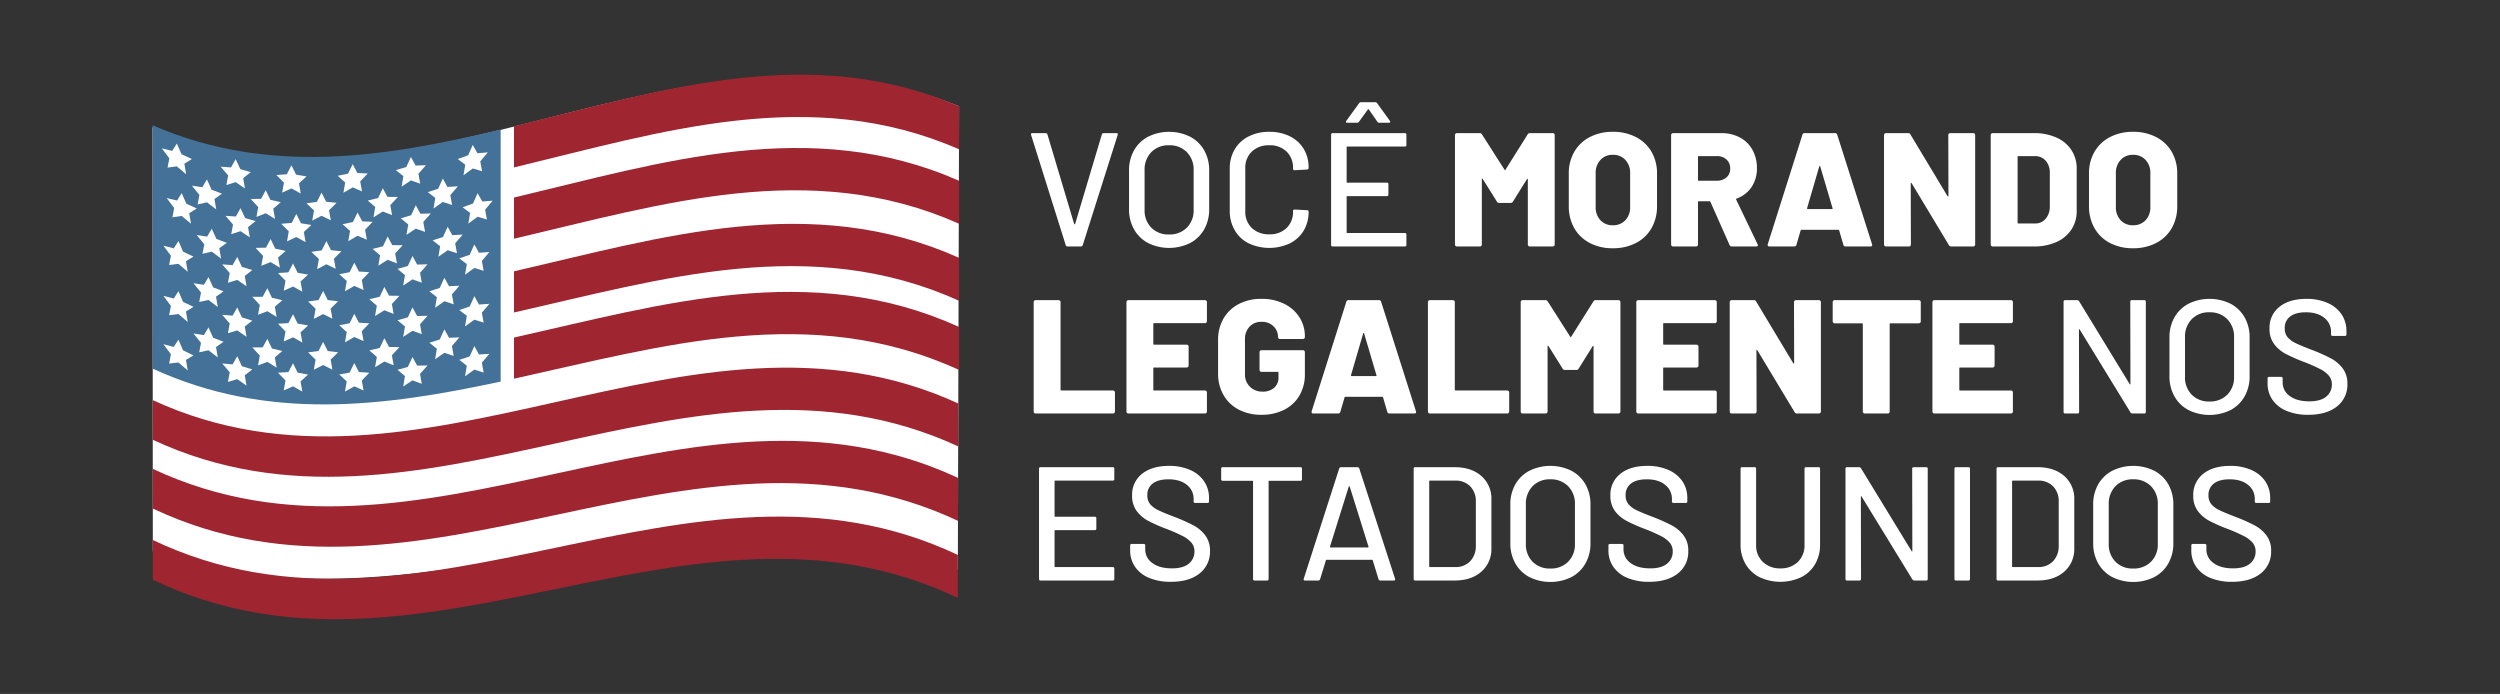 <svg id="Layer_1" data-name="Layer 1" xmlns="http://www.w3.org/2000/svg" width="1133.507" height="314.617" viewBox="0 0 1133.507 314.617"><rect x="0" y="0" width="1133.507" height="314.617" fill="#333333" stroke="none"/><defs><style>.cls-1{fill:#fff;}.cls-2{fill:#447197;}.cls-3{fill:#9f2531;}</style></defs><path class="cls-1" d="M483.206,111.159l-15.71-49.992-.073-.293c0-.342.22-.514.661-.514H474.03a.857.857,0,0,1,.881.587l12.113,40.596a.238.238,0,0,0,.44,0l12.113-40.596a.808.808,0,0,1,.807-.587h5.8q.807,0,.587.807l-15.857,49.992a.855.855,0,0,1-.881.587H484.088A.855.855,0,0,1,483.206,111.159Z"/><path class="cls-1" d="M520.573,110.204a15.734,15.734,0,0,1-6.386-6.203,18.297,18.297,0,0,1-2.276-9.213V77.317a18.098,18.098,0,0,1,2.276-9.176,15.808,15.808,0,0,1,6.386-6.166,21.62,21.62,0,0,1,19.013,0,15.823,15.823,0,0,1,6.387,6.166,18.11,18.11,0,0,1,2.276,9.176V94.788a18.311,18.311,0,0,1-2.276,9.213,15.747,15.747,0,0,1-6.387,6.203A21.619,21.619,0,0,1,520.573,110.204Zm17.545-6.974a11.016,11.016,0,0,0,3.083-8.149V77.243a11.241,11.241,0,0,0-3.083-8.259,10.852,10.852,0,0,0-8.075-3.12,10.727,10.727,0,0,0-8.038,3.12,11.315,11.315,0,0,0-3.047,8.259V95.082a11.087,11.087,0,0,0,3.047,8.149,10.794,10.794,0,0,0,8.038,3.083A10.92,10.92,0,0,0,538.119,103.231Z"/><path class="cls-1" d="M566.124,110.314a15.114,15.114,0,0,1-6.313-5.946,17.273,17.273,0,0,1-2.239-8.846V76.509a16.882,16.882,0,0,1,2.239-8.772,15.257,15.257,0,0,1,6.313-5.873,20.202,20.202,0,0,1,9.36-2.092,20.594,20.594,0,0,1,9.323,2.018,15.074,15.074,0,0,1,6.276,5.69,16.028,16.028,0,0,1,2.239,8.515v.073a.793.793,0,0,1-.221.588.706.706,0,0,1-.514.22l-5.579.294q-.735,0-.734-.661v-.22a10.086,10.086,0,0,0-2.937-7.561,10.769,10.769,0,0,0-7.855-2.863,10.896,10.896,0,0,0-7.891,2.863,10.017,10.017,0,0,0-2.973,7.561V95.816a10.014,10.014,0,0,0,2.973,7.561,10.897,10.897,0,0,0,7.891,2.863,10.77,10.77,0,0,0,7.855-2.863,10.083,10.083,0,0,0,2.937-7.561v-.147q0-.661.734-.661l5.579.293a.65.65,0,0,1,.734.734,16.216,16.216,0,0,1-2.239,8.553,15.223,15.223,0,0,1-6.276,5.763,22.077,22.077,0,0,1-18.683-.037Z"/><path class="cls-1" d="M636.928,66.452H610.867a.26.26,0,0,0-.294.221.265.265,0,0,0,0,.072V82.529a.26.26,0,0,0,.22.294h0a.256.256,0,0,0,.074,0H628.78a.65.65,0,0,1,.734.734v4.625a.649.649,0,0,1-.734.734H610.867a.26.26,0,0,0-.294.221.264.264,0,0,0,0,.073v16.15a.259.259,0,0,0,.294.294h26.061a.65.65,0,0,1,.734.734v4.625a.649.649,0,0,1-.734.734H604.26a.649.649,0,0,1-.734-.734V61.093a.649.649,0,0,1,.734-.734h32.668a.65.65,0,0,1,.734.734v4.625a.649.649,0,0,1-.734.734ZM610.28,55.404q-.148-.256.147-.624l5.799-8.002a1.061,1.061,0,0,1,.954-.441h6.24a1.062,1.062,0,0,1,.954.441l5.8,8.002a.604.604,0,0,1,.147.441.426.426,0,0,1-.147.294.599.599,0,0,1-.441.147h-4.331a.986.986,0,0,1-.881-.441L620.632,49.641a.239.239,0,0,0-.44,0l-4.039,5.579a.99.99,0,0,1-.881.441h-4.405A.616.616,0,0,1,610.28,55.404Z"/><path class="cls-1" d="M693.673,60.359h10.351a.878.878,0,0,1,.881.875h0v49.632a.878.878,0,0,1-.874.881H693.6a.878.878,0,0,1-.881-.875V81.354c0-.195-.049-.294-.146-.294s-.196.073-.294.22l-6.313,10.131a1.052,1.052,0,0,1-1.028.587h-5.212a1.05,1.05,0,0,1-1.028-.587l-6.386-10.204c-.099-.147-.197-.221-.294-.221-.099,0-.147.099-.147.294v29.584a.878.878,0,0,1-.874.881H660.565a.878.878,0,0,1-.881-.875V61.24a.878.878,0,0,1,.875-.881h10.358a1.151,1.151,0,0,1,1.028.587L682.148,76.95q.22.441.44,0l10.057-16.004A1.052,1.052,0,0,1,693.673,60.359Z"/><path class="cls-1" d="M720.797,110.168a17.159,17.159,0,0,1-7.01-6.717,19.777,19.777,0,0,1-2.496-10.057V78.712a19.284,19.284,0,0,1,2.496-9.874,17.245,17.245,0,0,1,7.01-6.68,22.076,22.076,0,0,1,10.461-2.386,22.299,22.299,0,0,1,10.498,2.386,17.199,17.199,0,0,1,7.047,6.68,19.3,19.3,0,0,1,2.496,9.874V93.393a19.792,19.792,0,0,1-2.496,10.057,17.116,17.116,0,0,1-7.047,6.717,22.3,22.3,0,0,1-10.498,2.386A22.075,22.075,0,0,1,720.797,110.168Zm16.15-10.314a8.471,8.471,0,0,0,2.166-6.093V78.564a8.502,8.502,0,0,0-2.166-6.056,7.431,7.431,0,0,0-5.689-2.313,7.342,7.342,0,0,0-5.616,2.313,8.499,8.499,0,0,0-2.165,6.056V93.761a8.468,8.468,0,0,0,2.165,6.093,7.399,7.399,0,0,0,5.616,2.276,7.49,7.49,0,0,0,5.689-2.276Z"/><path class="cls-1" d="M784.186,111.086l-8.663-19.527a.472.472,0,0,0-.44-.294H770.238a.324.324,0,0,0-.366.275h0a.32.32,0,0,0,0,.091V110.865a.878.878,0,0,1-.875.881H758.566a.878.878,0,0,1-.881-.875h0V61.24a.878.878,0,0,1,.875-.881h21.81a17.653,17.653,0,0,1,8.515,1.982,13.982,13.982,0,0,1,5.689,5.616,16.88,16.88,0,0,1,2.018,8.332,14.873,14.873,0,0,1-2.423,8.516,13.634,13.634,0,0,1-6.753,5.212.349.349,0,0,0-.221.514l9.69,20.188a1.135,1.135,0,0,1,.146.441c0,.393-.269.587-.807.587H785.214A1.038,1.038,0,0,1,784.186,111.086ZM769.871,71.15V81.574a.324.324,0,0,0,.366.367h8.149a6.372,6.372,0,0,0,4.405-1.505,5.098,5.098,0,0,0,1.689-4.001,5.301,5.301,0,0,0-1.689-4.112,6.28,6.28,0,0,0-4.405-1.541H770.238a.324.324,0,0,0-.367.275h0A.32.32,0,0,0,769.871,71.15Z"/><path class="cls-1" d="M835.793,111.012l-1.909-6.533c-.099-.195-.221-.294-.367-.294H816.779c-.146,0-.269.098-.366.294l-1.909,6.533a.967.967,0,0,1-1.028.734H802.244a.82.82,0,0,1-.661-.257.803.803,0,0,1-.073-.771l15.71-49.625a.922.922,0,0,1,.954-.734h13.875a.923.923,0,0,1,.954.734l15.782,49.625a.836.836,0,0,1,.073.367q0,.661-.807.66H836.821A.965.965,0,0,1,835.793,111.012ZM819.642,94.788h10.938q.44,0,.294-.441l-5.579-18.866c-.049-.195-.122-.281-.22-.257a.341.341,0,0,0-.221.257l-5.505,18.866Q819.275,94.788,819.642,94.788Z"/><path class="cls-1" d="M883.618,60.616a.849.849,0,0,1,.624-.257h10.424a.878.878,0,0,1,.881.875v0h0v49.632a.878.878,0,0,1-.875.881h-9.991a1.049,1.049,0,0,1-1.028-.587L866.77,83.116c-.099-.147-.196-.207-.294-.183s-.146.136-.146.33l.073,27.602a.878.878,0,0,1-.874.881h-10.43a.878.878,0,0,1-.881-.874V61.24a.878.878,0,0,1,.875-.881h10.064a1.053,1.053,0,0,1,1.028.587l16.812,27.969c.098.147.195.208.294.183s.146-.134.146-.33l-.073-27.529A.847.847,0,0,1,883.618,60.616Z"/><path class="cls-1" d="M902.852,111.489a.847.847,0,0,1-.257-.624V61.24a.878.878,0,0,1,.875-.881h18.727a24.461,24.461,0,0,1,10.13,1.982,15.634,15.634,0,0,1,6.827,5.653,14.976,14.976,0,0,1,2.422,8.442V95.669a14.97,14.97,0,0,1-2.422,8.442,15.626,15.626,0,0,1-6.827,5.653,24.449,24.449,0,0,1-10.13,1.982h-18.72A.845.845,0,0,1,902.852,111.489Zm12.296-10.167h7.561a6.052,6.052,0,0,0,4.772-2.092,8.505,8.505,0,0,0,1.909-5.616V78.491a8.11,8.11,0,0,0-1.872-5.616,6.243,6.243,0,0,0-4.882-2.092h-7.488a.324.324,0,0,0-.366.275h0a.323.323,0,0,0,0,.091v29.805a.324.324,0,0,0,.274.367h0a.328.328,0,0,0,.092,0Z"/><path class="cls-1" d="M956.661,110.168a17.159,17.159,0,0,1-7.01-6.717,19.777,19.777,0,0,1-2.496-10.057V78.712a19.285,19.285,0,0,1,2.496-9.874,17.245,17.245,0,0,1,7.01-6.68,22.076,22.076,0,0,1,10.461-2.386,22.299,22.299,0,0,1,10.498,2.386,17.201,17.201,0,0,1,7.047,6.68,19.303,19.303,0,0,1,2.496,9.874V93.393a19.791,19.791,0,0,1-2.496,10.057,17.115,17.115,0,0,1-7.047,6.717,22.3,22.3,0,0,1-10.498,2.386A22.076,22.076,0,0,1,956.661,110.168Zm16.15-10.314a8.471,8.471,0,0,0,2.166-6.093V78.564a8.502,8.502,0,0,0-2.166-6.056,7.431,7.431,0,0,0-5.689-2.313,7.343,7.343,0,0,0-5.616,2.313,8.499,8.499,0,0,0-2.165,6.056V93.761a8.469,8.469,0,0,0,2.165,6.093,7.399,7.399,0,0,0,5.616,2.276,7.49,7.49,0,0,0,5.689-2.276Z"/><path class="cls-1" d="M468.928,187.219a.845.845,0,0,1-.257-.624V136.97a.877.877,0,0,1,.873-.881h10.432a.877.877,0,0,1,.881.874h0v39.723a.324.324,0,0,0,.367.366h23.418a.878.878,0,0,1,.881.875v8.668a.878.878,0,0,1-.874.881h-35.097A.844.844,0,0,1,468.928,187.219Z"/><path class="cls-1" d="M546.963,146.256a.848.848,0,0,1-.624.257H523.288a.325.325,0,0,0-.367.275.333.333,0,0,0,0,.091v9.03a.324.324,0,0,0,.367.367h14.755a.877.877,0,0,1,.881.873h0v8.597a.878.878,0,0,1-.874.881H523.289a.325.325,0,0,0-.367.276.339.339,0,0,0,0,.09v9.691a.324.324,0,0,0,.367.366H546.34a.878.878,0,0,1,.881.875v8.669a.878.878,0,0,1-.874.881h-34.73a.877.877,0,0,1-.881-.874h0V136.97a.877.877,0,0,1,.873-.881H546.34a.878.878,0,0,1,.881.875v8.669A.85.85,0,0,1,546.963,146.256Z"/><path class="cls-1" d="M561.645,185.714a16.927,16.927,0,0,1-6.901-6.607,19.302,19.302,0,0,1-2.459-9.837V154.221a19.111,19.111,0,0,1,2.459-9.801,17.015,17.015,0,0,1,6.901-6.57,21.744,21.744,0,0,1,10.314-2.349,22.689,22.689,0,0,1,10.277,2.239,16.972,16.972,0,0,1,6.937,6.13,15.759,15.759,0,0,1,2.459,8.589v.367a.877.877,0,0,1-.874.881H580.328a.877.877,0,0,1-.881-.873h0v-.008a6.654,6.654,0,0,0-2.018-4.882,7.395,7.395,0,0,0-5.469-2.019,7.08,7.08,0,0,0-5.433,2.202,8.054,8.054,0,0,0-2.055,5.726v15.784a7.611,7.611,0,0,0,2.276,5.727,7.901,7.901,0,0,0,5.726,2.202,7.654,7.654,0,0,0,5.212-1.726,6.035,6.035,0,0,0,1.982-4.808v-2.056a.325.325,0,0,0-.277-.367.332.332,0,0,0-.09,0h-7.341a.878.878,0,0,1-.881-.875v0h0v-8.082a.877.877,0,0,1,.874-.881h18.8a.877.877,0,0,1,.881.873h0v9.991a18.767,18.767,0,0,1-2.459,9.69,16.602,16.602,0,0,1-6.901,6.46,22.315,22.315,0,0,1-10.314,2.276A21.725,21.725,0,0,1,561.645,185.714Z"/><path class="cls-1" d="M628.999,186.742l-1.909-6.534c-.098-.195-.22-.294-.366-.294H609.986c-.147,0-.27.098-.367.294l-1.909,6.534a.966.966,0,0,1-1.027.734H595.451a.818.818,0,0,1-.66-.257.8.8,0,0,1-.073-.77l15.71-49.625a.922.922,0,0,1,.954-.734h13.874a.923.923,0,0,1,.954.734L641.993,186.45a.823.823,0,0,1,.074.366q0,.66-.807.661H630.027A.966.966,0,0,1,628.999,186.742Zm-16.15-16.224h10.938q.44,0,.294-.44l-5.579-18.867q-.074-.292-.221-.257a.342.342,0,0,0-.22.257l-5.506,18.867c-.049.294.048.44.293.44Z"/><path class="cls-1" d="M647.681,187.219a.846.846,0,0,1-.257-.624V136.97a.877.877,0,0,1,.873-.881h10.432a.878.878,0,0,1,.881.875h0v39.721a.324.324,0,0,0,.275.367h0a.328.328,0,0,0,.092,0h23.418a.878.878,0,0,1,.881.875h0v8.668a.878.878,0,0,1-.874.881H648.305A.843.843,0,0,1,647.681,187.219Z"/><path class="cls-1" d="M723.476,136.089H733.827a.878.878,0,0,1,.881.875h0v49.632a.878.878,0,0,1-.874.881H723.403a.878.878,0,0,1-.881-.875V157.084c0-.195-.049-.294-.146-.294s-.196.073-.294.22l-6.313,10.13a1.051,1.051,0,0,1-1.028.587h-5.213a1.048,1.048,0,0,1-1.028-.587l-6.386-10.204q-.149-.22-.293-.22c-.099,0-.147.099-.147.294v29.584a.878.878,0,0,1-.875.881h-10.431a.878.878,0,0,1-.881-.875V136.97a.878.878,0,0,1,.875-.881h10.358a1.151,1.151,0,0,1,1.028.587L711.951,152.68q.22.441.44,0l10.057-16.004A1.052,1.052,0,0,1,723.476,136.089Z"/><path class="cls-1" d="M778.13,146.256a.85.85,0,0,1-.624.257H754.455a.324.324,0,0,0-.367.276.33.33,0,0,0,0,.091v9.03a.324.324,0,0,0,.367.367h14.756a.877.877,0,0,1,.881.873h0v8.597a.878.878,0,0,1-.875.881H754.455a.324.324,0,0,0-.367.276.328.328,0,0,0,0,.091v9.691a.324.324,0,0,0,.275.367.328.328,0,0,0,.092,0h23.052a.876.876,0,0,1,.88.872v8.671a.876.876,0,0,1-.872.881h-34.732a.878.878,0,0,1-.881-.875h0V136.97a.878.878,0,0,1,.875-.881h34.73a.877.877,0,0,1,.88.873v8.671A.85.85,0,0,1,778.13,146.256Z"/><path class="cls-1" d="M813.66,136.346a.851.851,0,0,1,.624-.257h10.424a.878.878,0,0,1,.881.875h0v49.632a.878.878,0,0,1-.874.881h-9.991a1.05,1.05,0,0,1-1.028-.587L796.812,158.846c-.099-.147-.196-.207-.294-.183s-.146.135-.146.33l.073,27.602a.878.878,0,0,1-.874.881H785.14a.878.878,0,0,1-.881-.875V136.97a.878.878,0,0,1,.875-.881h10.064a1.053,1.053,0,0,1,1.028.587l16.812,27.969c.098.147.195.209.294.184s.146-.134.146-.33l-.073-27.529A.847.847,0,0,1,813.66,136.346Z"/><path class="cls-1" d="M870.626,136.346a.85.85,0,0,1,.257.624v8.736a.878.878,0,0,1-.874.881H857.155a.325.325,0,0,0-.368.276h0a.331.331,0,0,0,0,.09v39.642a.876.876,0,0,1-.871.881h-10.433a.878.878,0,0,1-.881-.875h0v-39.647a.325.325,0,0,0-.277-.367h0a.331.331,0,0,0-.09,0H831.828a.878.878,0,0,1-.881-.875h0V136.97a.878.878,0,0,1,.875-.881h38.18A.852.852,0,0,1,870.626,136.346Z"/><path class="cls-1" d="M912.396,146.256a.85.85,0,0,1-.624.257H888.721a.324.324,0,0,0-.367.276.329.329,0,0,0,0,.091v9.03a.324.324,0,0,0,.367.367h14.756a.877.877,0,0,1,.881.873h0v8.597a.878.878,0,0,1-.875.881H888.721a.324.324,0,0,0-.367.276h0a.328.328,0,0,0,0,.091v9.691a.324.324,0,0,0,.275.367.328.328,0,0,0,.092,0H911.772a.876.876,0,0,1,.88.872h0v8.67a.876.876,0,0,1-.872.881H877.049a.878.878,0,0,1-.881-.875h0V136.97a.878.878,0,0,1,.875-.881h34.73a.877.877,0,0,1,.88.873v8.671A.85.85,0,0,1,912.396,146.256Z"/><path class="cls-1" d="M966.609,136.089h5.579a.65.65,0,0,1,.735.734v49.919a.649.649,0,0,1-.735.734h-5.359a1.064,1.064,0,0,1-.881-.514L942.971,149.449c-.049-.147-.122-.207-.22-.183s-.147.11-.147.257l.074,37.219a.649.649,0,0,1-.735.734h-5.579a.648.648,0,0,1-.734-.734V136.823a.648.648,0,0,1,.734-.734h5.433a1.07,1.07,0,0,1,.881.514l22.903,37.513c.049.146.122.208.221.183s.146-.11.146-.257l-.073-37.219a.65.65,0,0,1,.735-.734Z"/><path class="cls-1" d="M992.302,185.934a15.739,15.739,0,0,1-6.386-6.203,18.3,18.3,0,0,1-2.276-9.213V153.047a18.1,18.1,0,0,1,2.276-9.176,15.811,15.811,0,0,1,6.386-6.166,21.621,21.621,0,0,1,19.014,0,15.822,15.822,0,0,1,6.386,6.166,18.109,18.109,0,0,1,2.276,9.176v17.472a18.308,18.308,0,0,1-2.276,9.213,15.747,15.747,0,0,1-6.386,6.203A21.621,21.621,0,0,1,992.302,185.934Zm17.545-6.974a11.015,11.015,0,0,0,3.083-8.149V152.973a11.239,11.239,0,0,0-3.083-8.259,10.854,10.854,0,0,0-8.075-3.12,10.726,10.726,0,0,0-8.038,3.12,11.316,11.316,0,0,0-3.047,8.259v17.839a11.089,11.089,0,0,0,3.047,8.149,10.794,10.794,0,0,0,8.038,3.083A10.924,10.924,0,0,0,1009.847,178.96Z"/><path class="cls-1" d="M1036.751,186.301a14.345,14.345,0,0,1-6.386-4.992,12.93,12.93,0,0,1-2.239-7.561V171.62a.649.649,0,0,1,.734-.735h5.359a.65.65,0,0,1,.735.735v1.761a7.402,7.402,0,0,0,3.23,6.167q3.229,2.422,8.883,2.423,5.066,0,7.634-2.129a6.896,6.896,0,0,0,2.57-5.579,5.947,5.947,0,0,0-1.322-3.89,12.599,12.599,0,0,0-3.854-2.974,74.027,74.027,0,0,0-7.377-3.266,74.195,74.195,0,0,1-8.479-3.744,15.666,15.666,0,0,1-5.176-4.441,11.273,11.273,0,0,1-2.055-6.938,11.977,11.977,0,0,1,4.515-9.91q4.516-3.596,12.223-3.597a23.227,23.227,0,0,1,9.543,1.835,14.663,14.663,0,0,1,6.35,5.139,13.279,13.279,0,0,1,2.24,7.634V151.58a.649.649,0,0,1-.735.734h-5.505a.649.649,0,0,1-.735-.734v-1.101a7.927,7.927,0,0,0-3.046-6.35q-3.047-2.533-8.406-2.533-4.553,0-7.047,1.872a6.334,6.334,0,0,0-2.496,5.396,6.093,6.093,0,0,0,1.248,3.964,10.834,10.834,0,0,0,3.707,2.753q2.459,1.211,7.525,3.12a83.693,83.693,0,0,1,8.442,3.781,16.129,16.129,0,0,1,5.359,4.551,11.321,11.321,0,0,1,2.129,7.011,12.412,12.412,0,0,1-4.734,10.241q-4.735,3.782-13.03,3.781A24.941,24.941,0,0,1,1036.751,186.301Z"/><path class="cls-1" d="M504.496,217.911H478.435a.26.26,0,0,0-.294.22.264.264,0,0,0,0,.073v15.783a.26.26,0,0,0,.22.294h0a.255.255,0,0,0,.074,0h17.912a.649.649,0,0,1,.734.734V239.64a.649.649,0,0,1-.734.734H478.435a.26.26,0,0,0-.294.294V256.819a.259.259,0,0,0,.22.294h0a.254.254,0,0,0,.074,0h26.061a.649.649,0,0,1,.734.734v4.625a.649.649,0,0,1-.734.734H471.828a.648.648,0,0,1-.734-.734V212.552a.649.649,0,0,1,.734-.734h32.668a.649.649,0,0,1,.734.734v4.625a.649.649,0,0,1-.734.734Z"/><path class="cls-1" d="M521.049,262.031a14.346,14.346,0,0,1-6.387-4.992,12.933,12.933,0,0,1-2.239-7.561v-2.129a.65.65,0,0,1,.734-.735h5.359a.65.65,0,0,1,.734.735V249.11a7.402,7.402,0,0,0,3.23,6.167q3.23,2.422,8.882,2.423,5.066,0,7.635-2.129a6.896,6.896,0,0,0,2.569-5.579,5.95,5.95,0,0,0-1.321-3.89,12.616,12.616,0,0,0-3.854-2.974,73.997,73.997,0,0,0-7.378-3.267,74.428,74.428,0,0,1-8.479-3.744,15.651,15.651,0,0,1-5.175-4.441,11.272,11.272,0,0,1-2.055-6.937,11.977,11.977,0,0,1,4.514-9.911q4.515-3.595,12.223-3.597a23.237,23.237,0,0,1,9.543,1.835,14.669,14.669,0,0,1,6.35,5.138,13.289,13.289,0,0,1,2.239,7.635v1.468a.649.649,0,0,1-.734.734h-5.506a.648.648,0,0,1-.734-.734V226.206a7.925,7.925,0,0,0-3.047-6.35q-3.047-2.533-8.405-2.533-4.552,0-7.048,1.872a6.335,6.335,0,0,0-2.496,5.396,6.097,6.097,0,0,0,1.248,3.965,10.848,10.848,0,0,0,3.707,2.753q2.458,1.21,7.525,3.12a83.351,83.351,0,0,1,8.442,3.781,16.136,16.136,0,0,1,5.359,4.551,11.318,11.318,0,0,1,2.129,7.01,12.412,12.412,0,0,1-4.735,10.241q-4.735,3.782-13.03,3.781A24.939,24.939,0,0,1,521.049,262.031Z"/><path class="cls-1" d="M590.312,212.552v4.699a.648.648,0,0,1-.734.734H575.483a.26.26,0,0,0-.294.221h0a.265.265,0,0,0,0,.072v44.193a.649.649,0,0,1-.734.734h-5.58a.648.648,0,0,1-.734-.734V218.278a.26.26,0,0,0-.221-.294h-.001a.257.257,0,0,0-.071,0H554.414a.648.648,0,0,1-.734-.734v-4.699a.648.648,0,0,1,.734-.734h35.164a.649.649,0,0,1,.734.734Z"/><path class="cls-1" d="M625.034,262.618l-2.643-8.589a.288.288,0,0,0-.294-.22H601.47a.287.287,0,0,0-.294.22l-2.642,8.589a.856.856,0,0,1-.881.587h-5.946q-.808,0-.587-.808l16.077-49.992a.856.856,0,0,1,.881-.587h7.341a.855.855,0,0,1,.881.587l16.224,49.992.073.294q0,.515-.661.514H625.916A.856.856,0,0,1,625.034,262.618ZM603.048,248.12a.352.352,0,0,0,.257.11h16.884a.353.353,0,0,0,.257-.11.205.205,0,0,0,.037-.257l-8.515-27.235a.238.238,0,0,0-.44,0l-8.516,27.235a.204.204,0,0,0,.037.257Z"/><path class="cls-1" d="M640.964,262.472V212.552a.649.649,0,0,1,.734-.734h17.765q7.635,0,12.187,4A13.524,13.524,0,0,1,676.201,226.5v22.023a13.512,13.512,0,0,1-4.551,10.681q-4.554,4.003-12.187,4.001H641.697a.648.648,0,0,1-.734-.734Zm7.341-5.359h11.453a9.032,9.032,0,0,0,6.79-2.607,9.883,9.883,0,0,0,2.607-7.011V227.528a9.629,9.629,0,0,0-2.533-7.011,9.134,9.134,0,0,0-6.863-2.606H648.305a.26.26,0,0,0-.294.22.257.257,0,0,0,0,.073v38.614a.259.259,0,0,0,.22.293h0a.254.254,0,0,0,.074,0Z"/><path class="cls-1" d="M693.452,261.664a15.739,15.739,0,0,1-6.386-6.203,18.301,18.301,0,0,1-2.275-9.213V228.776a18.107,18.107,0,0,1,2.275-9.177,15.812,15.812,0,0,1,6.386-6.166,21.621,21.621,0,0,1,19.014,0,15.82,15.82,0,0,1,6.386,6.166,18.114,18.114,0,0,1,2.276,9.177v17.471a18.31,18.31,0,0,1-2.276,9.213,15.747,15.747,0,0,1-6.386,6.203,21.621,21.621,0,0,1-19.014,0Zm17.545-6.974a11.014,11.014,0,0,0,3.083-8.149v-17.839a11.238,11.238,0,0,0-3.083-8.258,10.854,10.854,0,0,0-8.075-3.12,10.726,10.726,0,0,0-8.038,3.12,11.315,11.315,0,0,0-3.047,8.258v17.839a11.09,11.09,0,0,0,3.047,8.149,10.795,10.795,0,0,0,8.038,3.083,10.924,10.924,0,0,0,8.075-3.083Z"/><path class="cls-1" d="M737.901,262.031a14.345,14.345,0,0,1-6.386-4.992,12.93,12.93,0,0,1-2.239-7.561v-2.129a.649.649,0,0,1,.734-.735h5.359a.65.65,0,0,1,.735.735V249.11a7.402,7.402,0,0,0,3.23,6.167q3.229,2.422,8.883,2.423,5.065,0,7.635-2.129a6.896,6.896,0,0,0,2.57-5.579,5.95,5.95,0,0,0-1.322-3.89,12.598,12.598,0,0,0-3.854-2.974,74.015,74.015,0,0,0-7.377-3.267,74.35,74.35,0,0,1-8.479-3.744,15.661,15.661,0,0,1-5.176-4.441,11.273,11.273,0,0,1-2.055-6.937,11.977,11.977,0,0,1,4.515-9.911q4.515-3.595,12.223-3.597a23.232,23.232,0,0,1,9.543,1.835,14.662,14.662,0,0,1,6.35,5.138,13.282,13.282,0,0,1,2.24,7.635v1.468a.649.649,0,0,1-.735.734h-5.505a.649.649,0,0,1-.735-.734V226.206a7.926,7.926,0,0,0-3.046-6.35q-3.047-2.533-8.406-2.533-4.553,0-7.047,1.872a6.334,6.334,0,0,0-2.496,5.396,6.094,6.094,0,0,0,1.248,3.965,10.838,10.838,0,0,0,3.707,2.753q2.459,1.21,7.525,3.12a83.357,83.357,0,0,1,8.442,3.781,16.127,16.127,0,0,1,5.359,4.551,11.321,11.321,0,0,1,2.129,7.01,12.412,12.412,0,0,1-4.735,10.241q-4.735,3.782-13.03,3.781A24.947,24.947,0,0,1,737.901,262.031Z"/><path class="cls-1" d="M797.804,261.7a15.352,15.352,0,0,1-6.35-5.946,17.053,17.053,0,0,1-2.276-8.846V212.552a.649.649,0,0,1,.735-.734h5.58a.649.649,0,0,1,.734.734V247.056a10.214,10.214,0,0,0,3.047,7.708,10.99,10.99,0,0,0,7.965,2.937,10.867,10.867,0,0,0,7.928-2.937,10.281,10.281,0,0,0,3.01-7.708V212.552a.649.649,0,0,1,.734-.734h5.579a.649.649,0,0,1,.734.734v34.356a17.287,17.287,0,0,1-2.239,8.846A15.12,15.12,0,0,1,816.67,261.7a22.31,22.31,0,0,1-18.866,0Z"/><path class="cls-1" d="M867.727,211.819h5.579a.65.65,0,0,1,.735.734v49.919a.649.649,0,0,1-.735.734h-5.359a1.065,1.065,0,0,1-.881-.514L844.088,225.179q-.073-.22-.22-.183c-.099.025-.147.11-.147.256l.074,37.22a.649.649,0,0,1-.735.734h-5.579a.648.648,0,0,1-.734-.549.656.656,0,0,1,0-.185v-49.92a.649.649,0,0,1,.734-.734h5.433a1.07,1.07,0,0,1,.881.513l22.904,37.513c.049.146.122.208.22.183s.146-.11.146-.257l-.073-37.219a.649.649,0,0,1,.735-.734Z"/><path class="cls-1" d="M886.152,262.472V212.552a.648.648,0,0,1,.734-.734h5.579a.65.65,0,0,1,.735.734v49.919a.649.649,0,0,1-.735.734h-5.58a.648.648,0,0,1-.734-.734Z"/><path class="cls-1" d="M905.238,262.472V212.552a.648.648,0,0,1,.734-.734h17.766q7.634,0,12.186,4A13.52,13.52,0,0,1,940.475,226.5v22.023a13.512,13.512,0,0,1-4.551,10.681q-4.553,4.003-12.186,4.001H905.972a.648.648,0,0,1-.734-.734Zm7.341-5.359h11.453a9.031,9.031,0,0,0,6.79-2.607,9.879,9.879,0,0,0,2.607-7.011V227.528a9.633,9.633,0,0,0-2.533-7.011,9.136,9.136,0,0,0-6.864-2.606H912.578a.259.259,0,0,0-.293.294v38.614a.258.258,0,0,0,.217.294A.255.255,0,0,0,912.578,257.113Z"/><path class="cls-1" d="M957.725,261.664a15.739,15.739,0,0,1-6.386-6.203,18.3,18.3,0,0,1-2.276-9.213V228.776a18.106,18.106,0,0,1,2.276-9.177,15.811,15.811,0,0,1,6.386-6.166,21.621,21.621,0,0,1,19.014,0,15.819,15.819,0,0,1,6.386,6.166,18.113,18.113,0,0,1,2.276,9.177v17.471a18.306,18.306,0,0,1-2.276,9.213,15.749,15.749,0,0,1-6.386,6.203,21.62,21.62,0,0,1-19.014,0Zm17.545-6.974a11.016,11.016,0,0,0,3.083-8.149v-17.839a11.239,11.239,0,0,0-3.083-8.258,10.854,10.854,0,0,0-8.075-3.12,10.726,10.726,0,0,0-8.038,3.12,11.315,11.315,0,0,0-3.047,8.258v17.839a11.088,11.088,0,0,0,3.047,8.149,10.795,10.795,0,0,0,8.038,3.083,10.924,10.924,0,0,0,8.075-3.083Z"/><path class="cls-1" d="M1002.175,262.031a14.345,14.345,0,0,1-6.386-4.992,12.93,12.93,0,0,1-2.239-7.561v-2.129a.649.649,0,0,1,.734-.735h5.359a.65.65,0,0,1,.735.735V249.11a7.402,7.402,0,0,0,3.23,6.167q3.229,2.422,8.882,2.423,5.066,0,7.635-2.129a6.896,6.896,0,0,0,2.57-5.579,5.949,5.949,0,0,0-1.322-3.89,12.598,12.598,0,0,0-3.854-2.974,73.97,73.97,0,0,0-7.377-3.267,74.348,74.348,0,0,1-8.479-3.744,15.66,15.66,0,0,1-5.176-4.441,11.273,11.273,0,0,1-2.055-6.937,11.977,11.977,0,0,1,4.515-9.911q4.515-3.595,12.223-3.597a23.232,23.232,0,0,1,9.543,1.835,14.664,14.664,0,0,1,6.35,5.138,13.282,13.282,0,0,1,2.24,7.635v1.468a.649.649,0,0,1-.735.734h-5.505a.649.649,0,0,1-.735-.734V226.206a7.927,7.927,0,0,0-3.046-6.35q-3.047-2.533-8.406-2.533-4.553,0-7.047,1.872a6.334,6.334,0,0,0-2.496,5.396,6.094,6.094,0,0,0,1.248,3.965,10.844,10.844,0,0,0,3.707,2.753q2.459,1.21,7.525,3.12a83.421,83.421,0,0,1,8.442,3.781,16.126,16.126,0,0,1,5.359,4.551,11.322,11.322,0,0,1,2.129,7.01,12.413,12.413,0,0,1-4.735,10.241q-4.735,3.782-13.03,3.781A24.942,24.942,0,0,1,1002.175,262.031Z"/><path class="cls-1" d="M434.285,258.285C343.731,196.378,193.839,295.543,69.29,250.021L69.177,57.747C187.029,110.48,308.796-3.391,434.85,48.219Z"/><path class="cls-2" d="M227.006,173.01c-52.608,11.275-105.214,18.282-157.819-5.883V56.8c52.605,22.848,105.211,14.514,157.819,1.911Z"/><path class="cls-1" d="M80.181,65.078c.709,1.627,1.413,3.236,2.115,4.845,1.575.761,3.139,1.491,4.71,2.191-1.14.72-2.271,1.422-3.408,2.108.264,1.601.529,3.193.799,4.791q-2.104-1.763-4.216-3.579-2.095.308-4.213.554c.273-1.398.542-2.793.811-4.2-1.141-1.498-2.272-3.01-3.411-4.54q2.36.629,4.709,1.171C78.784,67.322,79.487,66.201,80.181,65.078Z"/><path class="cls-1" d="M106.858,72.162c.697,1.514,1.401,3.013,2.102,4.516,1.573.486,3.136.947,4.712,1.394q-1.701,1.37-3.408,2.698c.269,1.56.538,3.123.805,4.679-1.404-.936-2.81-1.898-4.211-2.867-1.406.453-2.815.891-4.216,1.314q.401-2.188.802-4.374c-1.137-1.304-2.268-2.612-3.409-3.946q2.363.207,4.713.334C105.453,74.663,106.148,73.421,106.858,72.162Z"/><path class="cls-1" d="M132.143,74.96c.708,1.419,1.409,2.835,2.115,4.239,1.57.272,3.143.536,4.707.778q-1.702,1.595-3.404,3.169.4,2.298.8,4.597-2.107-1.139-4.218-2.312c-1.397.653-2.802,1.296-4.213,1.917.274-1.504.54-3.01.813-4.515-1.141-1.145-2.27-2.305-3.412-3.472q2.358-.151,4.711-.348C130.746,77.667,131.447,76.321,132.143,74.96Z"/><path class="cls-1" d="M159.913,74.422c.705,1.338,1.415,2.675,2.107,4.014,1.574.09,3.144.168,4.718.234-1.137,1.205-2.274,2.39-3.415,3.584q.403,2.267.805,4.527c-1.397-.601-2.805-1.208-4.215-1.822q-2.106,1.24-4.216,2.446c.269-1.54.542-3.097.812-4.638-1.14-1.018-2.273-2.038-3.411-3.062q2.353-.453,4.71-.948C158.51,77.312,159.216,75.873,159.913,74.422Z"/><path class="cls-1" d="M186.311,71.197c.695,1.285,1.399,2.568,2.11,3.859,1.56-.037,3.132-.086,4.705-.142q-1.698,1.946-3.413,3.866c.268,1.506.54,3.002.812,4.5q-2.113-.73-4.215-1.491c-1.403.959-2.816,1.897-4.217,2.835.276-1.586.537-3.157.805-4.74-1.126-.925-2.272-1.845-3.407-2.773q2.354-.674,4.708-1.381C184.908,74.222,185.606,72.716,186.311,71.197Z"/><path class="cls-1" d="M214.35,65.717c.704,1.256,1.413,2.507,2.111,3.762,1.571-.127,3.141-.252,4.712-.391-1.141,1.365-2.27,2.729-3.411,4.078.27,1.498.537,2.98.803,4.473-1.404-.414-2.802-.833-4.215-1.26-1.398,1.045-2.809,2.08-4.21,3.107.268-1.599.535-3.213.807-4.819-1.142-.847-2.269-1.709-3.412-2.567,1.572-.557,3.139-1.119,4.717-1.687Q213.301,68.071,214.35,65.717Z"/><path class="cls-1" d="M200.768,80.943q1.056,1.905,2.108,3.812,2.354-.13,4.712-.277c-1.139,1.329-2.271,2.656-3.415,3.978.272,1.497.549,2.988.807,4.486q-2.104-.678-4.213-1.373-2.107,1.514-4.209,2.985c.263-1.591.535-3.182.809-4.783-1.148-.888-2.276-1.767-3.412-2.66,1.567-.508,3.138-1.012,4.712-1.539C199.363,84.026,200.068,82.485,200.768,80.943Z"/><path class="cls-1" d="M173.552,85.324c.709,1.316,1.406,2.627,2.109,3.937,1.566.019,3.146.034,4.716.034-1.139,1.251-2.282,2.497-3.41,3.736.261,1.507.531,3.003.803,4.51q-2.112-.811-4.218-1.646c-1.4.898-2.812,1.78-4.213,2.654.27-1.566.541-3.134.8-4.696-1.129-.964-2.273-1.935-3.401-2.915,1.567-.375,3.142-.765,4.708-1.166Q172.504,87.546,173.552,85.324Z"/><path class="cls-1" d="M145.787,87.332c.699,1.367,1.4,2.753,2.101,4.128,1.573.185,3.143.347,4.712.508q-1.699,1.692-3.404,3.367c.265,1.522.534,3.042.802,4.571-1.4-.686-2.812-1.373-4.212-2.074-1.399.745-2.812,1.469-4.215,2.189.27-1.526.542-3.06.803-4.58-1.131-1.081-2.272-2.172-3.409-3.264,1.575-.202,3.138-.418,4.71-.654Q144.73,89.428,145.787,87.332Z"/><path class="cls-1" d="M120.492,86.251c.706,1.461,1.404,2.91,2.11,4.364q2.351.556,4.711,1.057-1.708,1.497-3.412,2.952.405,2.323.805,4.644c-1.4-.845-2.809-1.7-4.213-2.575-1.4.564-2.809,1.118-4.217,1.649q.413-2.236.809-4.455-1.71-1.824-3.411-3.683c1.571.01,3.142-.013,4.708-.047C119.081,88.859,119.793,87.56,120.492,86.251Z"/><path class="cls-1" d="M93.823,81.353q1.048,2.344,2.11,4.669c1.563.621,3.136,1.214,4.708,1.786q-1.703,1.225-3.41,2.416.398,2.363.81,4.727-2.111-1.579-4.217-3.212c-1.403.334-2.813.654-4.22.947.27-1.42.544-2.852.808-4.283-1.133-1.405-2.272-2.81-3.406-4.234,1.57.274,3.143.519,4.706.732C92.421,83.73,93.118,82.547,93.823,81.353Z"/><path class="cls-1" d="M82.385,87.556q1.053,2.413,2.108,4.823c1.572.735,3.139,1.453,4.71,2.14-1.137.727-2.27,1.446-3.408,2.144.267,1.593.541,3.183.803,4.774q-2.104-1.728-4.214-3.53c-1.4.219-2.814.43-4.214.607.273-1.399.534-2.804.806-4.208-1.139-1.486-2.272-2.986-3.412-4.498,1.577.398,3.14.769,4.713,1.114Q81.338,89.25,82.385,87.556Z"/><path class="cls-1" d="M109.056,94.394q1.051,2.252,2.108,4.49c1.567.471,3.138.93,4.707,1.362-1.129.918-2.27,1.829-3.408,2.729.269,1.554.537,3.117.808,4.67q-2.111-1.392-4.215-2.833-2.111.7-4.216,1.349c.269-1.452.54-2.917.804-4.376q-1.699-1.946-3.406-3.92c1.564.12,3.142.211,4.703.286C107.649,96.903,108.35,95.656,109.056,94.394Z"/><path class="cls-1" d="M134.345,97.005c.704,1.417,1.409,2.825,2.112,4.239,1.566.264,3.14.514,4.707.752-1.13,1.065-2.267,2.132-3.409,3.182q.401,2.304.808,4.59-2.111-1.116-4.218-2.285c-1.405.666-2.805,1.315-4.213,1.946.273-1.509.535-3.013.807-4.518-1.134-1.147-2.273-2.291-3.41-3.455,1.575-.106,3.138-.235,4.717-.379C132.94,99.718,133.649,98.369,134.345,97.005Z"/><path class="cls-1" d="M162.121,96.347q1.046,2.006,2.107,4.004c1.563.088,3.137.162,4.705.221-1.138,1.213-2.267,2.405-3.41,3.591.268,1.512.538,3.027.805,4.534-1.4-.588-2.808-1.198-4.207-1.81-1.411.831-2.811,1.657-4.218,2.465.268-1.548.54-3.096.806-4.643-1.137-1.019-2.273-2.029-3.414-3.054,1.576-.306,3.14-.631,4.717-.968Q161.06,98.523,162.121,96.347Z"/><path class="cls-1" d="M188.508,93.06c.703,1.283,1.407,2.578,2.107,3.866,1.577-.046,3.14-.094,4.712-.146-1.135,1.29-2.271,2.593-3.408,3.874.272,1.497.535,2.999.805,4.492-1.403-.485-2.809-.984-4.216-1.482q-2.106,1.428-4.213,2.836c.265-1.577.537-3.169.802-4.743-1.136-.92-2.267-1.844-3.406-2.769q2.353-.677,4.71-1.382C187.104,96.091,187.812,94.578,188.508,93.06Z"/><path class="cls-1" d="M216.55,87.601c.709,1.253,1.404,2.509,2.113,3.761,1.562-.116,3.139-.243,4.708-.378-1.136,1.365-2.268,2.717-3.407,4.071.261,1.494.535,2.987.8,4.478-1.401-.422-2.81-.847-4.214-1.276-1.393,1.045-2.816,2.08-4.209,3.111.272-1.604.537-3.217.807-4.819q-1.712-1.288-3.408-2.578c1.56-.551,3.138-1.112,4.708-1.68C215.152,90.731,215.847,89.165,216.55,87.601Z"/><path class="cls-1" d="M202.975,102.814c.697,1.272,1.404,2.542,2.1,3.809,1.575-.081,3.141-.171,4.712-.268-1.135,1.327-2.274,2.655-3.402,3.981q.398,2.232.803,4.481c-1.409-.45-2.809-.909-4.213-1.365-1.4,1.004-2.818,1.992-4.217,2.975.268-1.592.54-3.184.807-4.79-1.135-.876-2.276-1.761-3.411-2.657,1.567-.511,3.142-1.021,4.712-1.543Q201.913,105.127,202.975,102.814Z"/><path class="cls-1" d="M175.755,107.22q1.058,1.963,2.106,3.929,2.356.033,4.71.033-1.704,1.88-3.405,3.738c.265,1.5.53,3.013.804,4.51-1.406-.535-2.81-1.086-4.215-1.639-1.409.902-2.812,1.784-4.215,2.663.262-1.564.537-3.132.805-4.697q-1.703-1.444-3.412-2.895c1.572-.394,3.144-.782,4.715-1.193C174.346,110.184,175.053,108.704,175.755,107.22Z"/><path class="cls-1" d="M147.984,109.317c.7,1.373,1.407,2.746,2.107,4.123,1.572.17,3.145.335,4.713.482-1.133,1.137-2.274,2.265-3.406,3.386.264,1.527.534,3.04.8,4.564q-2.106-1.007-4.215-2.05-2.108,1.125-4.209,2.208c.261-1.528.53-3.061.8-4.584-1.134-1.076-2.272-2.164-3.411-3.252,1.578-.21,3.142-.432,4.713-.673Q146.923,111.423,147.984,109.317Z"/><path class="cls-1" d="M122.696,108.377q1.051,2.185,2.106,4.352c1.572.36,3.137.711,4.711,1.033-1.145.999-2.274,1.994-3.415,2.976.276,1.543.541,3.086.81,4.632-1.408-.831-2.811-1.682-4.213-2.539-1.413.57-2.813,1.126-4.223,1.671.276-1.483.544-2.971.815-4.455-1.146-1.218-2.278-2.437-3.417-3.668,1.573-.001,3.142-.023,4.718-.071C121.279,111,121.992,109.695,122.696,108.377Z"/><path class="cls-1" d="M96.02,103.699c.708,1.56,1.411,3.105,2.108,4.653q2.353.897,4.715,1.747c-1.14.821-2.269,1.636-3.411,2.443.264,1.569.534,3.146.805,4.719-1.407-1.038-2.806-2.1-4.217-3.166-1.399.339-2.807.676-4.212.988q.398-2.154.808-4.305c-1.141-1.384-2.272-2.784-3.414-4.196,1.575.249,3.138.485,4.711.688Q94.974,105.5,96.02,103.699Z"/><path class="cls-1" d="M80.903,109.265q1.052,2.438,2.106,4.854c1.573.762,3.14,1.495,4.713,2.214q-1.708,1.063-3.405,2.09c.264,1.597.534,3.192.799,4.792-1.408-1.181-2.808-2.381-4.214-3.598-1.406.201-2.813.382-4.214.539q.401-2.104.806-4.194-1.706-2.26-3.41-4.56c1.568.422,3.135.828,4.711,1.197C79.496,111.487,80.201,110.38,80.903,109.265Z"/><path class="cls-1" d="M107.568,116.495c.706,1.514,1.4,3.017,2.108,4.514,1.57.501,3.144.976,4.709,1.43-1.132.906-2.269,1.792-3.406,2.684.267,1.549.537,3.119.803,4.678-1.397-.95-2.813-1.91-4.214-2.894q-2.101.676-4.218,1.291.412-2.182.809-4.372c-1.134-1.306-2.276-2.629-3.403-3.961,1.565.137,3.139.257,4.71.351Q106.518,118.355,107.568,116.495Z"/><path class="cls-1" d="M132.867,119.443c.704,1.42,1.401,2.835,2.104,4.248,1.567.291,3.14.555,4.706.81q-1.699,1.591-3.401,3.151c.262,1.53.535,3.068.806,4.6q-2.118-1.15-4.216-2.339-2.111.971-4.224,1.889c.273-1.5.54-3.008.81-4.51q-1.701-1.73-3.408-3.495c1.571-.084,3.138-.193,4.707-.319C131.46,122.14,132.161,120.784,132.867,119.443Z"/><path class="cls-1" d="M160.634,119.093q1.053,2.015,2.104,4.03c1.572.102,3.145.194,4.71.272-1.133,1.187-2.269,2.378-3.409,3.554.271,1.511.538,3.027.811,4.536-1.412-.606-2.814-1.223-4.216-1.858-1.404.822-2.816,1.631-4.216,2.427q.4-2.324.801-4.644-1.701-1.526-3.408-3.084,2.352-.432,4.71-.91C159.23,121.972,159.927,120.54,160.634,119.093Z"/><path class="cls-1" d="M187.024,116.065c.706,1.296,1.411,2.586,2.108,3.882,1.576-.025,3.142-.065,4.717-.106q-1.715,1.929-3.41,3.85c.261,1.494.528,2.996.8,4.492q-2.104-.744-4.215-1.519-2.111,1.415-4.215,2.804.403-2.372.804-4.737-1.701-1.391-3.405-2.798c1.568-.441,3.137-.885,4.709-1.347Q185.966,118.33,187.024,116.065Z"/><path class="cls-1" d="M215.072,110.833q1.053,1.89,2.1,3.779c1.573-.108,3.144-.231,4.715-.352-1.141,1.351-2.275,2.707-3.411,4.046.27,1.494.537,2.993.812,4.484q-2.113-.636-4.215-1.294c-1.403,1.029-2.816,2.047-4.217,3.065.265-1.598.537-3.202.803-4.809-1.135-.861-2.269-1.724-3.409-2.602,1.57-.542,3.144-1.084,4.714-1.638C213.669,113.949,214.359,112.388,215.072,110.833Z"/><path class="cls-1" d="M201.49,125.937q1.048,1.92,2.098,3.832,2.354-.115,4.715-.231-1.701,1.964-3.41,3.949.398,2.241.814,4.489c-1.405-.468-2.818-.93-4.216-1.401q-2.106,1.471-4.219,2.947.405-2.394.805-4.782c-1.134-.891-2.274-1.789-3.41-2.684,1.575-.503,3.14-1.004,4.712-1.51C200.086,129.013,200.786,127.475,201.49,125.937Z"/><path class="cls-1" d="M174.265,130.096c.704,1.327,1.413,2.636,2.111,3.955,1.571.038,3.139.058,4.716.073-1.148,1.244-2.273,2.477-3.415,3.709.263,1.503.535,3.008.799,4.518-1.398-.547-2.806-1.118-4.211-1.681q-2.104,1.332-4.214,2.626c.272-1.57.542-3.128.808-4.701q-1.703-1.449-3.411-2.925c1.574-.37,3.145-.746,4.714-1.14C172.863,133.061,173.567,131.582,174.265,130.096Z"/><path class="cls-1" d="M146.5,131.899c.696,1.385,1.404,2.771,2.106,4.148,1.57.188,3.145.376,4.71.54q-1.704,1.684-3.41,3.35.405,2.277.805,4.573-2.1-1.043-4.21-2.098c-1.405.726-2.805,1.449-4.213,2.155q.396-2.288.8-4.573-1.705-1.637-3.41-3.297c1.579-.186,3.144-.395,4.72-.618Q145.444,134.002,146.5,131.899Z"/><path class="cls-1" d="M121.207,130.658c.7,1.463,1.403,2.916,2.106,4.377,1.574.379,3.144.745,4.711,1.087q-1.705,1.485-3.413,2.937c.276,1.546.544,3.093.815,4.64q-2.111-1.282-4.218-2.593c-1.404.555-2.814,1.093-4.215,1.615.271-1.487.539-2.96.807-4.446-1.136-1.221-2.277-2.463-3.415-3.706,1.572.014,3.147.014,4.712-.01C119.804,133.257,120.507,131.962,121.207,130.658Z"/><path class="cls-1" d="M94.537,125.606c.702,1.571,1.408,3.13,2.106,4.685,1.577.63,3.143,1.233,4.717,1.808-1.139.808-2.276,1.614-3.415,2.397.268,1.574.537,3.159.806,4.726q-2.103-1.588-4.214-3.226c-1.409.328-2.815.64-4.21.925.26-1.428.53-2.852.804-4.285q-1.71-2.113-3.409-4.243c1.57.274,3.136.53,4.712.753C93.129,127.971,93.834,126.797,94.537,125.606Z"/><path class="cls-1" d="M80.903,132.023q1.052,2.442,2.106,4.864,2.359,1.158,4.713,2.24c-1.134.709-2.273,1.399-3.405,2.078.264,1.593.534,3.193.799,4.791-1.408-1.187-2.808-2.396-4.214-3.624-1.406.2-2.813.37-4.214.523.268-1.405.538-2.794.806-4.194q-1.706-2.265-3.41-4.572,2.351.65,4.711,1.221Q79.847,133.691,80.903,132.023Z"/><path class="cls-1" d="M107.568,139.384c.706,1.523,1.41,3.032,2.108,4.542,1.57.503,3.144.988,4.709,1.449q-1.698,1.336-3.406,2.66c.267,1.558.537,3.123.803,4.689-1.397-.962-2.813-1.932-4.214-2.921q-2.101.66-4.218,1.262c.274-1.444.545-2.9.809-4.354-1.134-1.315-2.276-2.646-3.403-3.982,1.565.151,3.139.269,4.71.379Q106.518,141.255,107.568,139.384Z"/><path class="cls-1" d="M132.867,142.465c.704,1.429,1.401,2.845,2.104,4.266,1.567.302,3.14.575,4.71.834-1.136,1.048-2.272,2.097-3.405,3.131.262,1.534.535,3.073.806,4.604-1.412-.775-2.814-1.554-4.216-2.357q-2.111.953-4.224,1.871c.273-1.506.54-3.007.81-4.512q-1.701-1.738-3.408-3.511,2.356-.118,4.707-.295C131.46,145.163,132.161,143.815,132.867,142.465Z"/><path class="cls-1" d="M160.634,142.266c.702,1.345,1.403,2.696,2.104,4.038,1.572.118,3.145.205,4.71.297q-1.699,1.781-3.409,3.533c.271,1.519.538,3.029.811,4.546-1.412-.617-2.814-1.239-4.216-1.884-1.404.82-2.816,1.613-4.216,2.407q.4-2.32.801-4.637c-1.134-1.031-2.272-2.06-3.407-3.1,1.567-.281,3.142-.584,4.709-.892C159.23,145.143,159.927,143.702,160.634,142.266Z"/><path class="cls-1" d="M187.024,139.371c.706,1.3,1.411,2.591,2.108,3.895,1.576-.016,3.142-.046,4.717-.081q-1.715,1.926-3.41,3.829.391,2.255.8,4.502c-1.403-.504-2.807-1.021-4.215-1.54-1.407.927-2.813,1.857-4.215,2.777.269-1.576.536-3.159.804-4.735q-1.701-1.401-3.405-2.818c1.568-.423,3.137-.862,4.709-1.306Q185.966,141.634,187.024,139.371Z"/><path class="cls-1" d="M215.072,134.286q1.053,1.895,2.1,3.798,2.36-.163,4.715-.333-1.712,2.018-3.411,4.025c.27,1.501.537,2.993.812,4.49q-2.113-.652-4.215-1.317c-1.403,1.024-2.816,2.041-4.217,3.048.265-1.599.537-3.208.803-4.812q-1.703-1.308-3.404-2.609c1.565-.542,3.139-1.08,4.71-1.627C213.669,137.397,214.359,135.838,215.072,134.286Z"/><path class="cls-1" d="M80.903,153.99c.701,1.629,1.406,3.259,2.106,4.876,1.573.774,3.14,1.531,4.713,2.256q-1.708,1.056-3.405,2.06c.264,1.605.534,3.201.799,4.798-1.408-1.19-2.808-2.406-4.214-3.64-1.406.189-2.813.357-4.214.502.268-1.4.538-2.796.806-4.2q-1.706-2.26-3.41-4.583c1.568.443,3.135.852,4.711,1.242C79.496,156.207,80.201,155.099,80.903,153.99Z"/><path class="cls-1" d="M107.568,161.486c.706,1.52,1.4,3.04,2.108,4.548,1.57.511,3.144.995,4.709,1.474q-1.698,1.336-3.406,2.643c.267,1.566.537,3.125.803,4.691-1.397-.965-2.813-1.944-4.214-2.937-1.4.432-2.806.846-4.218,1.254q.412-2.183.809-4.363c-1.134-1.323-2.276-2.657-3.403-4.001,1.565.162,3.139.288,4.71.402Q106.518,163.354,107.568,161.486Z"/><path class="cls-1" d="M132.867,164.69c.704,1.431,1.401,2.859,2.104,4.278,1.567.303,3.14.588,4.706.855-1.133,1.047-2.268,2.095-3.401,3.118.262,1.533.535,3.071.806,4.604q-2.118-1.168-4.216-2.376-2.111.94-4.224,1.843.41-2.253.81-4.496-1.701-1.753-3.408-3.528c1.571-.077,3.138-.173,4.707-.279C131.46,167.371,132.161,166.038,132.867,164.69Z"/><path class="cls-1" d="M160.634,164.623q1.053,2.034,2.104,4.054c1.572.118,3.145.231,4.71.319q-1.699,1.772-3.409,3.528c.271,1.509.538,3.027.811,4.541-1.412-.617-2.814-1.256-4.216-1.895-1.404.803-2.816,1.591-4.216,2.371.267-1.538.536-3.084.801-4.624-1.134-1.034-2.272-2.077-3.408-3.12q2.352-.413,4.71-.87C159.23,167.498,159.927,166.067,160.634,164.623Z"/><path class="cls-1" d="M187.024,161.869q1.059,1.948,2.108,3.9c1.576-.009,3.142-.022,4.717-.057-1.143,1.274-2.28,2.549-3.41,3.815.261,1.507.528,3.005.8,4.506-1.403-.511-2.807-1.037-4.215-1.563q-2.111,1.387-4.215,2.758.403-2.365.804-4.727-1.701-1.418-3.405-2.833c1.568-.425,3.137-.853,4.709-1.294C185.617,164.874,186.322,163.377,187.024,161.869Z"/><path class="cls-1" d="M215.072,156.916c.702,1.269,1.399,2.544,2.1,3.812q2.36-.152,4.715-.309c-1.141,1.343-2.275,2.675-3.411,4.009.27,1.5.537,2.993.812,4.497q-2.113-.668-4.215-1.342c-1.403,1.01-2.816,2.021-4.217,3.028.265-1.605.537-3.202.803-4.806q-1.703-1.317-3.409-2.639c1.57-.521,3.144-1.057,4.714-1.591C213.669,160.021,214.359,158.474,215.072,156.916Z"/><path class="cls-1" d="M201.49,149.319q1.048,1.924,2.098,3.84c1.57-.063,3.147-.129,4.715-.209-1.124,1.313-2.272,2.627-3.401,3.936.256,1.493.533,2.999.805,4.49-1.405-.468-2.818-.94-4.216-1.415q-2.106,1.468-4.219,2.92c.27-1.596.539-3.182.805-4.773-1.134-.901-2.274-1.808-3.406-2.708,1.571-.485,3.14-.985,4.708-1.476C200.086,152.387,200.786,150.853,201.49,149.319Z"/><path class="cls-1" d="M174.265,153.344c.704,1.32,1.413,2.643,2.111,3.967,1.571.034,3.139.066,4.716.091-1.148,1.238-2.273,2.465-3.415,3.69.263,1.503.535,3.018.799,4.525-1.398-.566-2.806-1.132-4.211-1.704-1.403.878-2.807,1.75-4.214,2.596.272-1.554.542-3.12.808-4.684q-1.703-1.473-3.411-2.954c1.574-.351,3.145-.726,4.714-1.115C172.863,156.292,173.567,154.819,174.265,153.344Z"/><path class="cls-1" d="M146.5,155.007c.696,1.377,1.404,2.765,2.106,4.151,1.57.201,3.145.387,4.71.564q-1.704,1.681-3.41,3.331c.27,1.526.54,3.043.805,4.575q-2.1-1.043-4.21-2.121c-1.405.727-2.805,1.437-4.213,2.128.264-1.513.534-3.037.811-4.562-1.147-1.095-2.275-2.199-3.417-3.307,1.575-.18,3.14-.378,4.717-.593Q145.444,157.094,146.5,155.007Z"/><path class="cls-1" d="M121.207,153.628c.703,1.468,1.403,2.926,2.106,4.388,1.574.386,3.144.762,4.711,1.112q-1.705,1.473-3.413,2.917c.276,1.549.544,3.095.815,4.644q-2.111-1.286-4.218-2.616c-1.404.546-2.814,1.084-4.215,1.597q.406-2.216.807-4.442-1.704-1.846-3.415-3.723c1.572.023,3.147.023,4.712.011Q120.157,155.578,121.207,153.628Z"/><path class="cls-1" d="M94.537,148.439c.702,1.575,1.408,3.131,2.106,4.699,1.577.631,3.143,1.244,4.717,1.831-1.139.801-2.276,1.596-3.415,2.37q.402,2.375.806,4.742c-1.402-1.064-2.809-2.143-4.214-3.257q-2.113.487-4.21.906.39-2.133.804-4.281-1.703-2.111-3.409-4.263c1.57.286,3.136.543,4.712.777C93.129,150.8,93.834,149.622,94.537,148.439Z"/><path class="cls-3" d="M434.85,67.703c-67.274-29.484-134.541-8-201.802,8.206V57.249c67.26-16.476,134.528-38.237,201.802-9.03Z"/><path class="cls-3" d="M434.85,101.455c-67.274-29.963-134.541-8.957-201.802,6.773V89.573C300.309,73.57,367.577,52.288,434.85,81.967Z"/><path class="cls-3" d="M434.85,136.388c-67.274-30.45-134.541-9.938-201.802,5.288V123.026c67.26-15.502,134.528-36.294,201.802-6.116Z"/><path class="cls-3" d="M434.465,202.402C312.748,146.131,191.024,256.094,69.3,199.416V181.429c121.724,56.179,243.448-54.28,365.165,1.498Z"/><path class="cls-3" d="M434.378,236.164C312.69,179.011,190.994,288.114,69.3,230.572V212.591c121.695,57.04,243.39-52.556,365.078,4.082Z"/><path class="cls-3" d="M434.295,271.088c-121.66-58.04-243.328,50.17-364.995-8.264V244.843c121.667,57.931,243.335-50.77,364.995,6.769Z"/><path class="cls-3" d="M434.85,167.744c-67.274-30.9-134.541-10.834-201.802,3.95V153.047c67.26-15.064,134.528-35.409,201.802-4.79Z"/></svg>